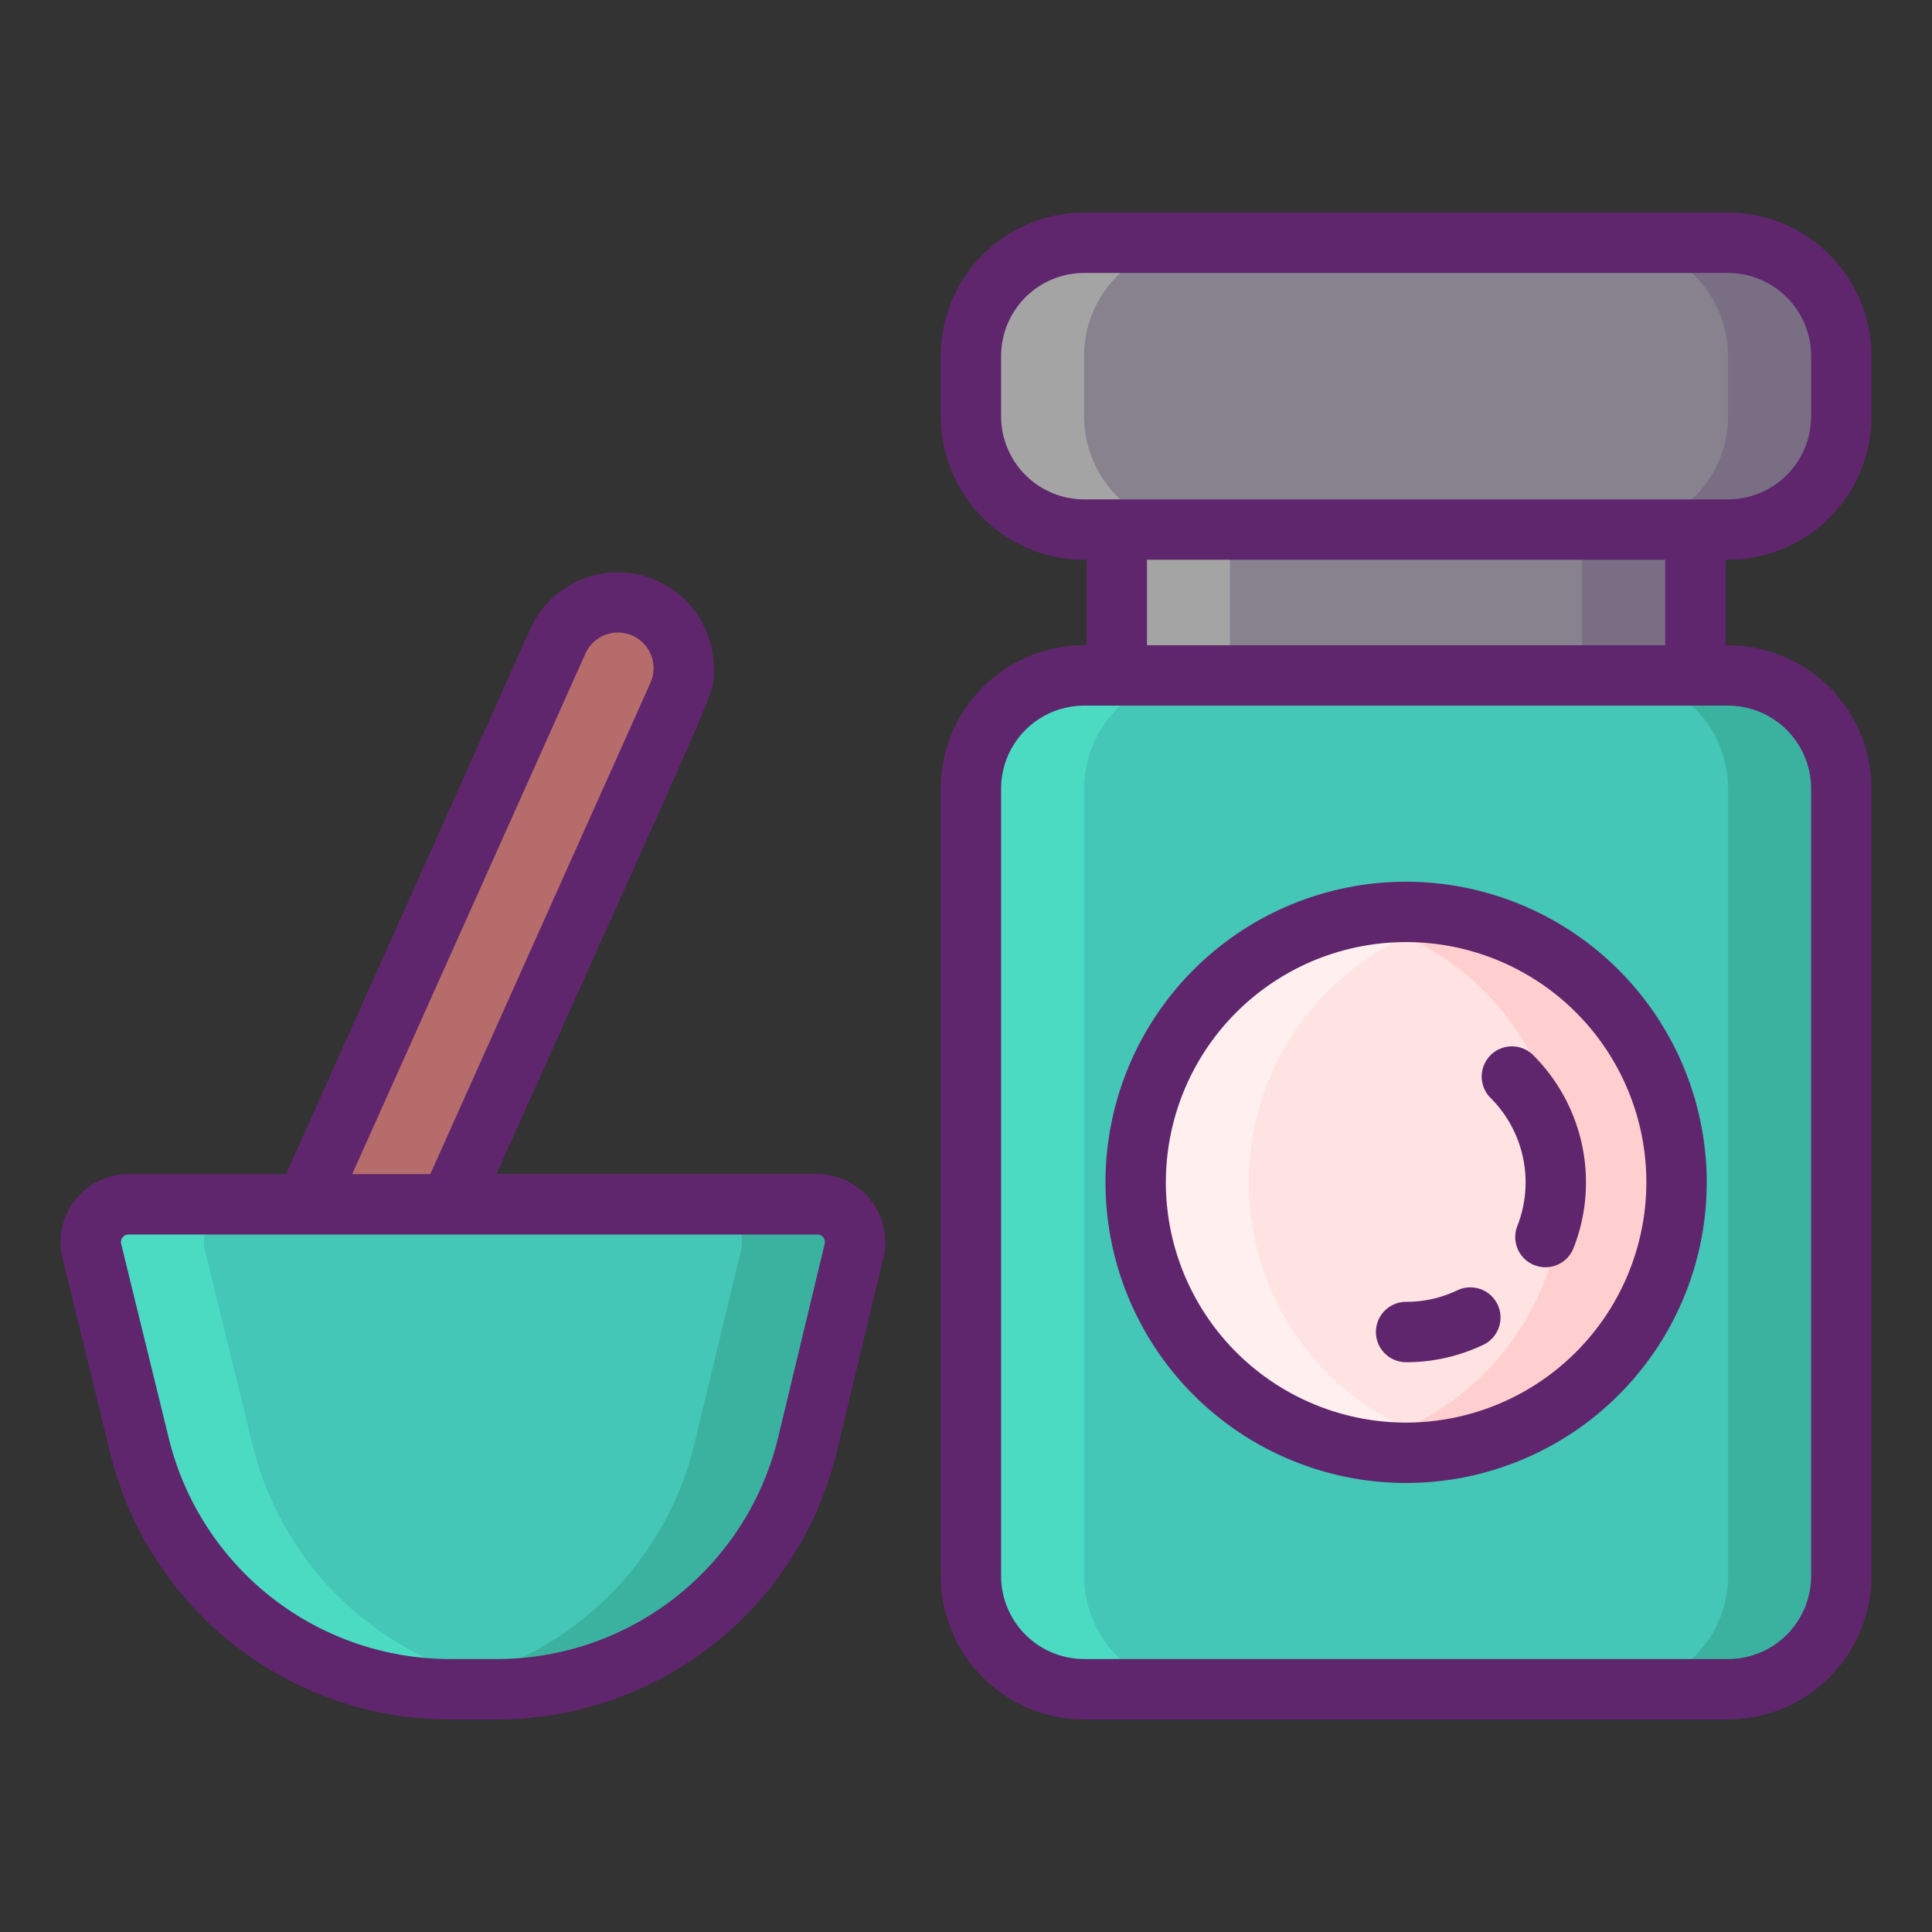 <svg xmlns="http://www.w3.org/2000/svg" viewBox="0 0 256 256"><rect x="0" y="0" width="256" height="256" fill="#333333" stroke="none"/><title>Foodies Expanded</title><path d="M90.589,88.565a8.674,8.674,0,0,1-.76,3.56l-30.22,67.45H40.5L73.909,85a8.72,8.72,0,0,1,16.68,3.57Z" fill="#b76c6c"/><path d="M65.739,223.83H59.708a42.46,42.46,0,0,1-41.239-32.351l-6.3-25.714a5,5,0,0,1,4.856-6.19h91.282a5,5,0,0,1,4.861,6.169L107.022,191.3A42.46,42.46,0,0,1,65.739,223.83Z" fill="#44c7b6"/><path d="M70.209,223.575a38.882,38.882,0,0,1-4.47.25h-6.03a42.454,42.454,0,0,1-41.24-32.35l-6.3-25.71a5,5,0,0,1,4.85-6.19h15a5,5,0,0,0-4.85,6.19l6.3,25.71A42.424,42.424,0,0,0,70.209,223.575Z" fill="#4bdbc3"/><path d="M113.169,165.745l-6.15,25.55a42.454,42.454,0,0,1-41.28,32.53h-6.03a39.406,39.406,0,0,1-4.5-.25,42.428,42.428,0,0,0,36.81-32.28l6.15-25.55a5,5,0,0,0-4.86-6.17h15A5,5,0,0,1,113.169,165.745Z" fill="#3bb2a0"/><path d="M228.981,32.17h-85.33a15,15,0,0,0-15,15v8a15.005,15.005,0,0,0,15,15h4.33V89.5h76.67V70.17h4.33a15,15,0,0,0,15-15v-8A14.993,14.993,0,0,0,228.981,32.17Z" fill="#87828e"/><path d="M228.981,89.5h-85.33a15.005,15.005,0,0,0-15,15V208.83a15,15,0,0,0,15,15h85.33a14.993,14.993,0,0,0,15-15V104.5A15,15,0,0,0,228.981,89.5Z" fill="#44c7b6"/><circle cx="186.318" cy="156.667" r="35.833" fill="#ffe2e2"/><path d="M158.651,70.17h-15a15.005,15.005,0,0,1-15-15v-8a15,15,0,0,1,15-15h15a15,15,0,0,0-15,15v8A15.005,15.005,0,0,0,158.651,70.17Z" fill="#a4a4a5"/><rect x="147.981" y="70.17" width="15" height="19.33" fill="#a4a4a5"/><path d="M158.651,223.83h-15a15,15,0,0,1-15-15V104.5a15.005,15.005,0,0,1,15-15h15a15.005,15.005,0,0,0-15,15V208.83A15,15,0,0,0,158.651,223.83Z" fill="#4bdbc3"/><path d="M243.981,47.17v8a15,15,0,0,1-15,15h-15a15,15,0,0,0,15-15v-8a14.993,14.993,0,0,0-15-15h15A14.993,14.993,0,0,1,243.981,47.17Z" fill="#796e84"/><rect x="209.651" y="70.17" width="15" height="19.33" fill="#796e84"/><path d="M243.981,104.5V208.83a14.993,14.993,0,0,1-15,15h-15a14.993,14.993,0,0,0,15-15V104.5a15,15,0,0,0-15-15h15A15,15,0,0,1,243.981,104.5Z" fill="#3bb2a0"/><path d="M193.821,191.71a35.835,35.835,0,1,1,0-70.09,35.838,35.838,0,0,0,0,70.09Z" fill="#ffefee"/><path d="M222.151,156.67a35.846,35.846,0,0,1-43.33,35.04,35.841,35.841,0,0,0,0-70.09,35.846,35.846,0,0,1,43.33,35.05Z" fill="#ffcfcf"/><path d="M197.506,139.821a4,4,0,0,0,0,5.657,15.813,15.813,0,0,1,3.551,16.971,4,4,0,1,0,7.443,2.935,23.817,23.817,0,0,0-5.338-25.564A4,4,0,0,0,197.506,139.821Z" fill="#5f266d"/><path d="M193.059,170.992a15.644,15.644,0,0,1-6.742,1.508,4,4,0,0,0,0,8,23.58,23.58,0,0,0,10.162-2.277,4,4,0,1,0-3.42-7.231Z" fill="#5f266d"/><path d="M228.981,74.17a19.022,19.022,0,0,0,19-19v-8a19.021,19.021,0,0,0-19-19h-85.33a19.022,19.022,0,0,0-19,19v8a19.022,19.022,0,0,0,19,19h.33V85.5h-.33a19.022,19.022,0,0,0-19,19V208.83a19.022,19.022,0,0,0,19,19h85.33a19.021,19.021,0,0,0,19-19V104.5a19.021,19.021,0,0,0-19-19h-.33V74.17Zm-96.33-19v-8a11.012,11.012,0,0,1,11-11h85.33a11.012,11.012,0,0,1,11,11v8a11.012,11.012,0,0,1-11,11h-85.33A11.013,11.013,0,0,1,132.651,55.17Zm107.33,49.33V208.83a11.012,11.012,0,0,1-11,11h-85.33a11.012,11.012,0,0,1-11-11V104.5a11.013,11.013,0,0,1,11-11h85.33A11.012,11.012,0,0,1,239.981,104.5Zm-19.33-19h-68.67V74.17h68.67Z" fill="#5f266d"/><path d="M186.317,116.833a39.834,39.834,0,1,0,39.834,39.834A39.879,39.879,0,0,0,186.317,116.833Zm0,71.667a31.834,31.834,0,1,1,31.834-31.833A31.869,31.869,0,0,1,186.317,188.5Z" fill="#5f266d"/><path d="M108.305,155.575H65.785c30.042-67.054,28.8-63.206,28.8-67.01a12.72,12.72,0,0,0-24.33-5.2l-32.35,72.215H17.023a9,9,0,0,0-8.741,11.142l6.3,25.714a46.355,46.355,0,0,0,45.123,35.4h6.031a46.322,46.322,0,0,0,45.172-35.6l6.144-25.553A9,9,0,0,0,108.305,155.575ZM77.56,86.63a4.722,4.722,0,1,1,8.619,3.86l-29.16,65.085H46.674Zm31.717,78.179-6.144,25.553A38.345,38.345,0,0,1,65.739,219.83H59.708a38.375,38.375,0,0,1-37.354-29.3l-6.3-25.713a1,1,0,0,1,.971-1.238h91.282A1,1,0,0,1,109.277,164.809Z" fill="#5f266d"/></svg>